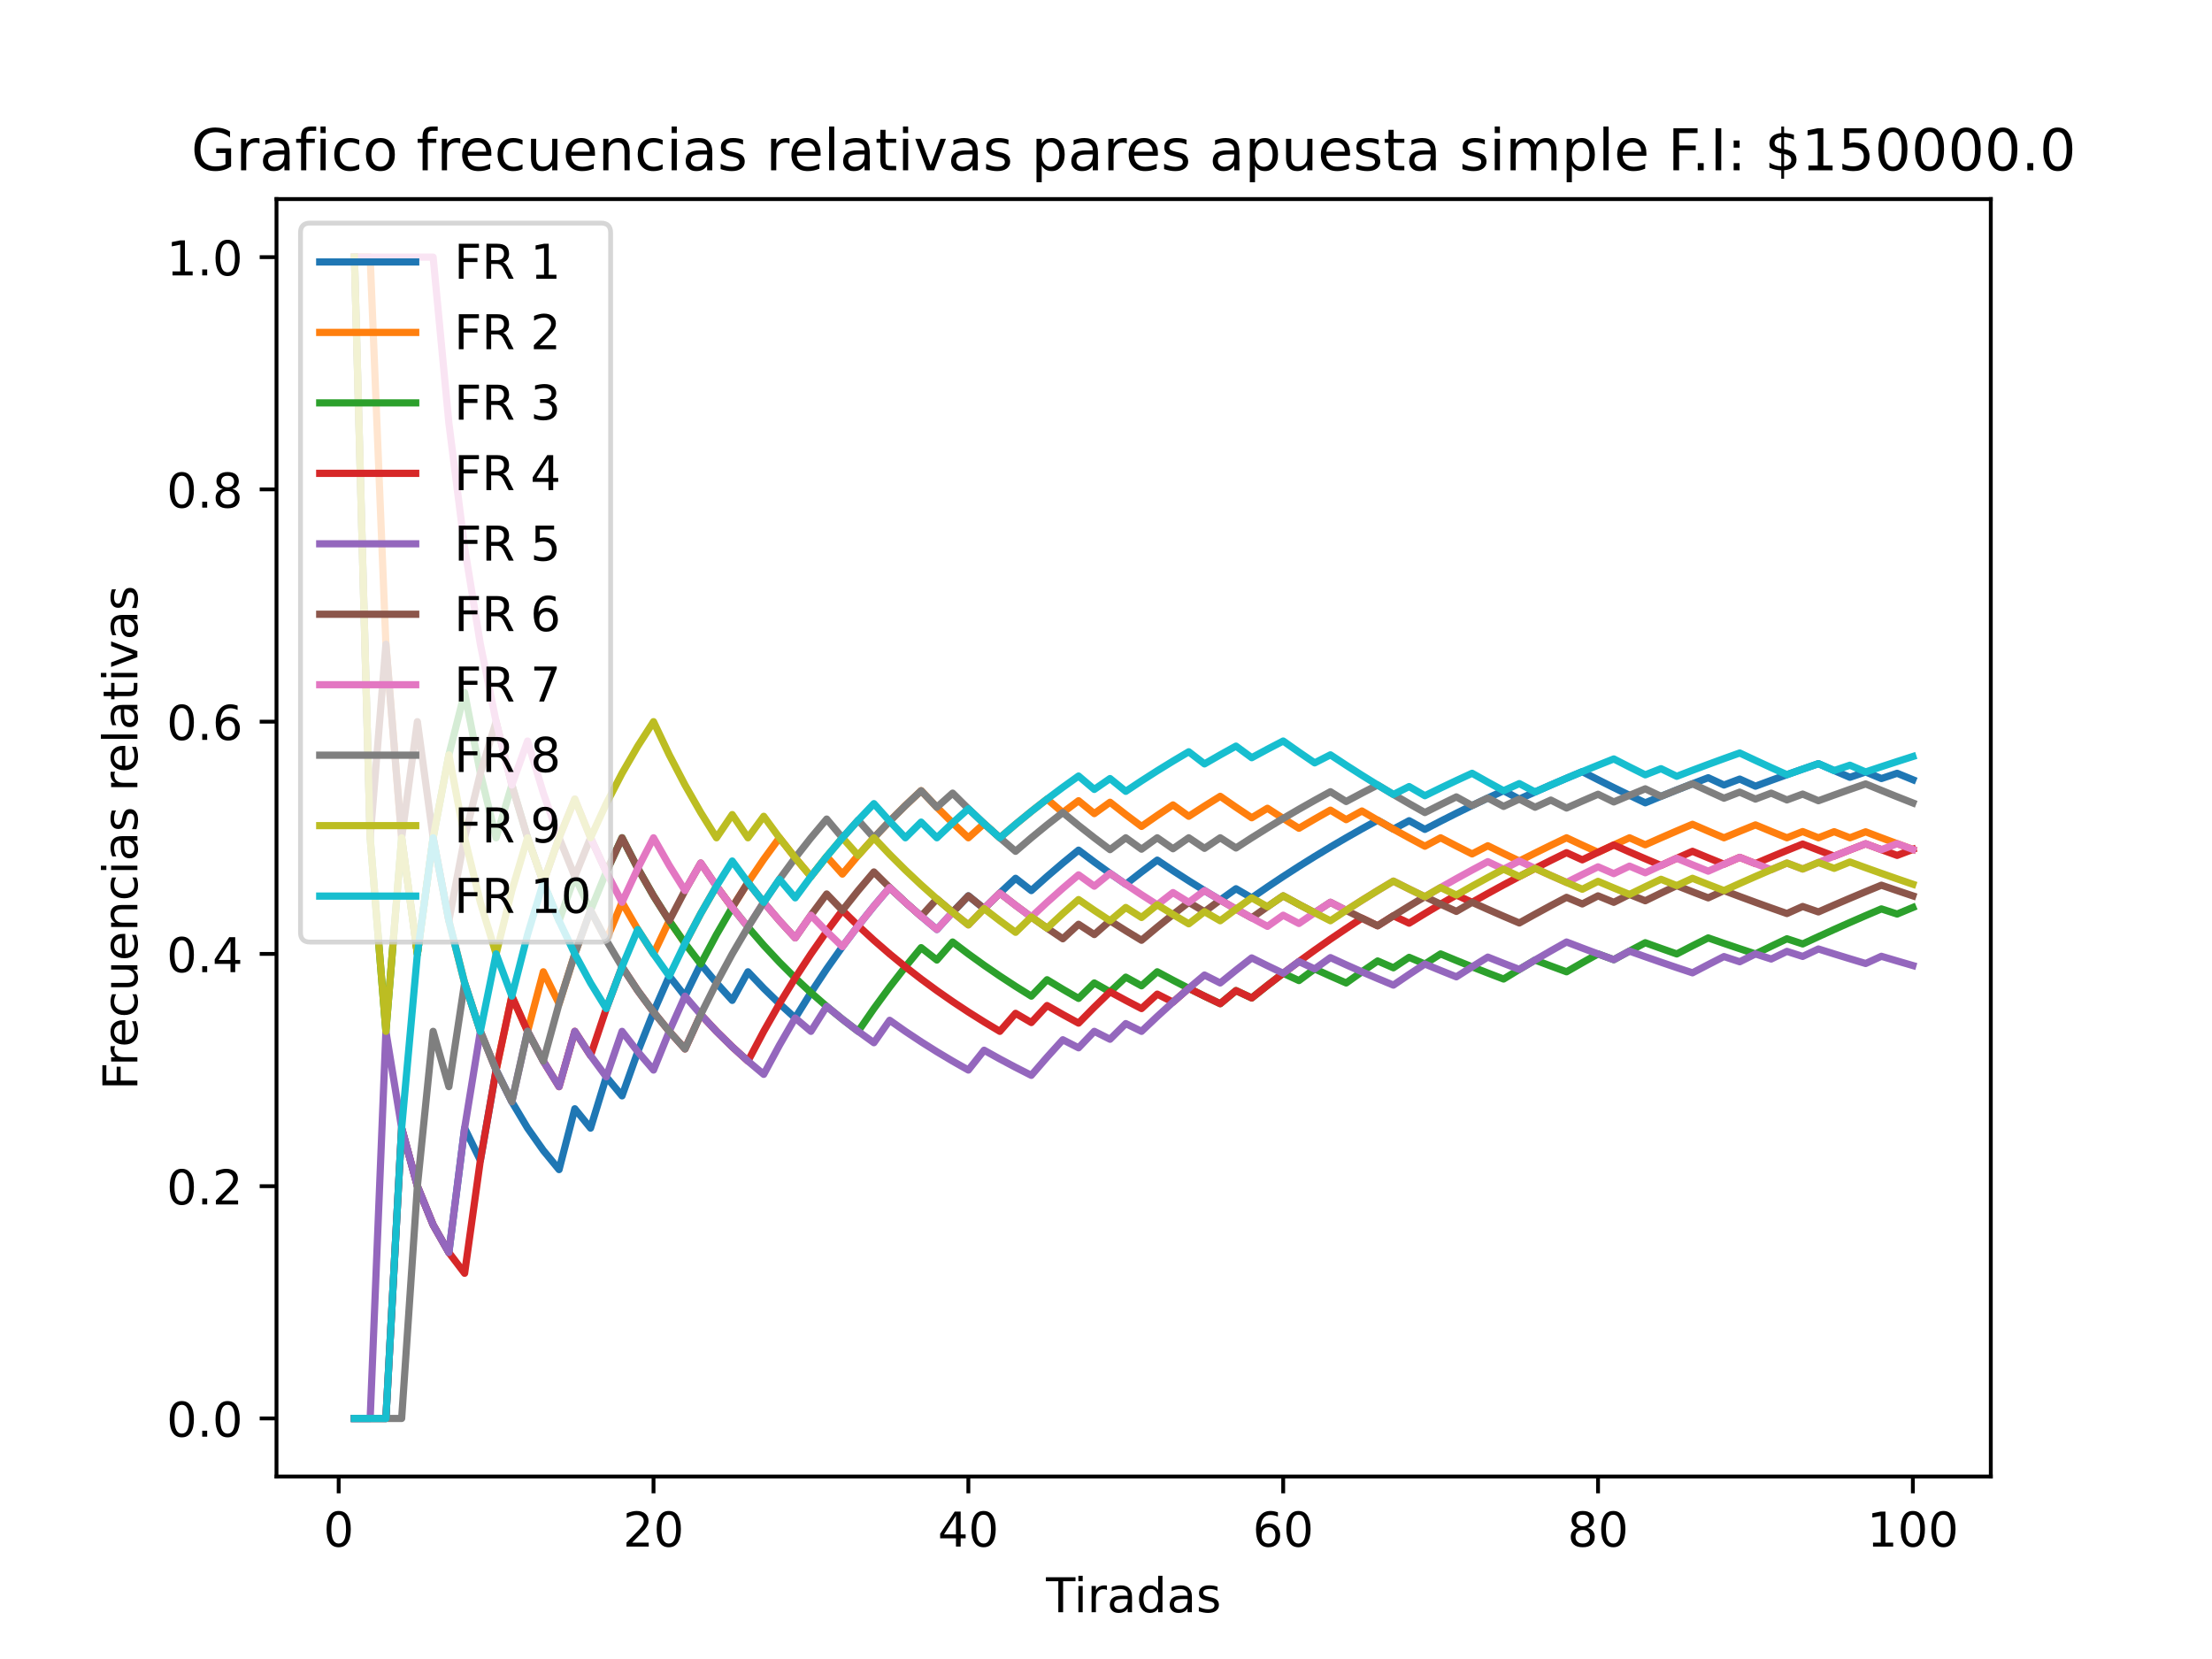 <?xml version="1.0" encoding="utf-8" standalone="no"?>
<!DOCTYPE svg PUBLIC "-//W3C//DTD SVG 1.1//EN"
  "http://www.w3.org/Graphics/SVG/1.1/DTD/svg11.dtd">
<!-- Created with matplotlib (https://matplotlib.org/) -->
<svg height="345.6pt" version="1.1" viewBox="0 0 460.8 345.6" width="460.8pt" xmlns="http://www.w3.org/2000/svg" xmlns:xlink="http://www.w3.org/1999/xlink">
 <defs>
  <style type="text/css">*{stroke-linecap:butt;stroke-linejoin:round;}</style>
 </defs>
 <g id="figure_1">
  <g id="patch_1">
   <path d="M 0 345.6 
L 460.8 345.6 
L 460.8 0 
L 0 0 
z
" style="fill:#ffffff;"/>
  </g>
  <g id="axes_1">
   <g id="patch_2">
    <path d="M 57.6 307.584 
L 414.72 307.584 
L 414.72 41.472 
L 57.6 41.472 
z
" style="fill:#ffffff;"/>
   </g>
   <g id="matplotlib.axis_1">
    <g id="xtick_1">
     <g id="line2d_1">
      <defs>
       <path d="M 0 0 
L 0 3.5 
" id="m1b578f332b" style="stroke:#000000;stroke-width:0.8;"/>
      </defs>
      <g>
       <use style="stroke:#000000;stroke-width:0.8;" x="70.553" xlink:href="#m1b578f332b" y="307.584"/>
      </g>
     </g>
     <g id="text_1">
      <!-- 0 -->
      <g transform="translate(67.372 322.182)scale(0.1 -0.1)">
       <defs>
        <path d="M 31.781 66.406 
Q 24.172 66.406 20.328 58.906 
Q 16.5 51.422 16.5 36.375 
Q 16.5 21.391 20.328 13.891 
Q 24.172 6.391 31.781 6.391 
Q 39.453 6.391 43.281 13.891 
Q 47.125 21.391 47.125 36.375 
Q 47.125 51.422 43.281 58.906 
Q 39.453 66.406 31.781 66.406 
z
M 31.781 74.219 
Q 44.047 74.219 50.516 64.516 
Q 56.984 54.828 56.984 36.375 
Q 56.984 17.969 50.516 8.266 
Q 44.047 -1.422 31.781 -1.422 
Q 19.531 -1.422 13.062 8.266 
Q 6.594 17.969 6.594 36.375 
Q 6.594 54.828 13.062 64.516 
Q 19.531 74.219 31.781 74.219 
z
" id="DejaVuSans-48"/>
       </defs>
       <use xlink:href="#DejaVuSans-48"/>
      </g>
     </g>
    </g>
    <g id="xtick_2">
     <g id="line2d_2">
      <g>
       <use style="stroke:#000000;stroke-width:0.8;" x="136.14" xlink:href="#m1b578f332b" y="307.584"/>
      </g>
     </g>
     <g id="text_2">
      <!-- 20 -->
      <g transform="translate(129.778 322.182)scale(0.1 -0.1)">
       <defs>
        <path d="M 19.188 8.297 
L 53.609 8.297 
L 53.609 0 
L 7.328 0 
L 7.328 8.297 
Q 12.938 14.109 22.625 23.891 
Q 32.328 33.688 34.812 36.531 
Q 39.547 41.844 41.422 45.531 
Q 43.312 49.219 43.312 52.781 
Q 43.312 58.594 39.234 62.25 
Q 35.156 65.922 28.609 65.922 
Q 23.969 65.922 18.812 64.312 
Q 13.672 62.703 7.812 59.422 
L 7.812 69.391 
Q 13.766 71.781 18.938 73 
Q 24.125 74.219 28.422 74.219 
Q 39.75 74.219 46.484 68.547 
Q 53.219 62.891 53.219 53.422 
Q 53.219 48.922 51.531 44.891 
Q 49.859 40.875 45.406 35.406 
Q 44.188 33.984 37.641 27.219 
Q 31.109 20.453 19.188 8.297 
z
" id="DejaVuSans-50"/>
       </defs>
       <use xlink:href="#DejaVuSans-50"/>
       <use x="63.623" xlink:href="#DejaVuSans-48"/>
      </g>
     </g>
    </g>
    <g id="xtick_3">
     <g id="line2d_3">
      <g>
       <use style="stroke:#000000;stroke-width:0.8;" x="201.727" xlink:href="#m1b578f332b" y="307.584"/>
      </g>
     </g>
     <g id="text_3">
      <!-- 40 -->
      <g transform="translate(195.364 322.182)scale(0.1 -0.1)">
       <defs>
        <path d="M 37.797 64.312 
L 12.891 25.391 
L 37.797 25.391 
z
M 35.203 72.906 
L 47.609 72.906 
L 47.609 25.391 
L 58.016 25.391 
L 58.016 17.188 
L 47.609 17.188 
L 47.609 0 
L 37.797 0 
L 37.797 17.188 
L 4.891 17.188 
L 4.891 26.703 
z
" id="DejaVuSans-52"/>
       </defs>
       <use xlink:href="#DejaVuSans-52"/>
       <use x="63.623" xlink:href="#DejaVuSans-48"/>
      </g>
     </g>
    </g>
    <g id="xtick_4">
     <g id="line2d_4">
      <g>
       <use style="stroke:#000000;stroke-width:0.8;" x="267.314" xlink:href="#m1b578f332b" y="307.584"/>
      </g>
     </g>
     <g id="text_4">
      <!-- 60 -->
      <g transform="translate(260.951 322.182)scale(0.1 -0.1)">
       <defs>
        <path d="M 33.016 40.375 
Q 26.375 40.375 22.484 35.828 
Q 18.609 31.297 18.609 23.391 
Q 18.609 15.531 22.484 10.953 
Q 26.375 6.391 33.016 6.391 
Q 39.656 6.391 43.531 10.953 
Q 47.406 15.531 47.406 23.391 
Q 47.406 31.297 43.531 35.828 
Q 39.656 40.375 33.016 40.375 
z
M 52.594 71.297 
L 52.594 62.312 
Q 48.875 64.062 45.094 64.984 
Q 41.312 65.922 37.594 65.922 
Q 27.828 65.922 22.672 59.328 
Q 17.531 52.734 16.797 39.406 
Q 19.672 43.656 24.016 45.922 
Q 28.375 48.188 33.594 48.188 
Q 44.578 48.188 50.953 41.516 
Q 57.328 34.859 57.328 23.391 
Q 57.328 12.156 50.688 5.359 
Q 44.047 -1.422 33.016 -1.422 
Q 20.359 -1.422 13.672 8.266 
Q 6.984 17.969 6.984 36.375 
Q 6.984 53.656 15.188 63.938 
Q 23.391 74.219 37.203 74.219 
Q 40.922 74.219 44.703 73.484 
Q 48.484 72.75 52.594 71.297 
z
" id="DejaVuSans-54"/>
       </defs>
       <use xlink:href="#DejaVuSans-54"/>
       <use x="63.623" xlink:href="#DejaVuSans-48"/>
      </g>
     </g>
    </g>
    <g id="xtick_5">
     <g id="line2d_5">
      <g>
       <use style="stroke:#000000;stroke-width:0.8;" x="332.9" xlink:href="#m1b578f332b" y="307.584"/>
      </g>
     </g>
     <g id="text_5">
      <!-- 80 -->
      <g transform="translate(326.538 322.182)scale(0.1 -0.1)">
       <defs>
        <path d="M 31.781 34.625 
Q 24.75 34.625 20.719 30.859 
Q 16.703 27.094 16.703 20.516 
Q 16.703 13.922 20.719 10.156 
Q 24.75 6.391 31.781 6.391 
Q 38.812 6.391 42.859 10.172 
Q 46.922 13.969 46.922 20.516 
Q 46.922 27.094 42.891 30.859 
Q 38.875 34.625 31.781 34.625 
z
M 21.922 38.812 
Q 15.578 40.375 12.031 44.719 
Q 8.5 49.078 8.5 55.328 
Q 8.5 64.062 14.719 69.141 
Q 20.953 74.219 31.781 74.219 
Q 42.672 74.219 48.875 69.141 
Q 55.078 64.062 55.078 55.328 
Q 55.078 49.078 51.531 44.719 
Q 48 40.375 41.703 38.812 
Q 48.828 37.156 52.797 32.312 
Q 56.781 27.484 56.781 20.516 
Q 56.781 9.906 50.312 4.234 
Q 43.844 -1.422 31.781 -1.422 
Q 19.734 -1.422 13.25 4.234 
Q 6.781 9.906 6.781 20.516 
Q 6.781 27.484 10.781 32.312 
Q 14.797 37.156 21.922 38.812 
z
M 18.312 54.391 
Q 18.312 48.734 21.844 45.562 
Q 25.391 42.391 31.781 42.391 
Q 38.141 42.391 41.719 45.562 
Q 45.312 48.734 45.312 54.391 
Q 45.312 60.062 41.719 63.234 
Q 38.141 66.406 31.781 66.406 
Q 25.391 66.406 21.844 63.234 
Q 18.312 60.062 18.312 54.391 
z
" id="DejaVuSans-56"/>
       </defs>
       <use xlink:href="#DejaVuSans-56"/>
       <use x="63.623" xlink:href="#DejaVuSans-48"/>
      </g>
     </g>
    </g>
    <g id="xtick_6">
     <g id="line2d_6">
      <g>
       <use style="stroke:#000000;stroke-width:0.8;" x="398.487" xlink:href="#m1b578f332b" y="307.584"/>
      </g>
     </g>
     <g id="text_6">
      <!-- 100 -->
      <g transform="translate(388.944 322.182)scale(0.1 -0.1)">
       <defs>
        <path d="M 12.406 8.297 
L 28.516 8.297 
L 28.516 63.922 
L 10.984 60.406 
L 10.984 69.391 
L 28.422 72.906 
L 38.281 72.906 
L 38.281 8.297 
L 54.391 8.297 
L 54.391 0 
L 12.406 0 
z
" id="DejaVuSans-49"/>
       </defs>
       <use xlink:href="#DejaVuSans-49"/>
       <use x="63.623" xlink:href="#DejaVuSans-48"/>
       <use x="127.246" xlink:href="#DejaVuSans-48"/>
      </g>
     </g>
    </g>
    <g id="text_7">
     <!-- Tiradas -->
     <g transform="translate(217.911 335.861)scale(0.1 -0.1)">
      <defs>
       <path d="M -0.297 72.906 
L 61.375 72.906 
L 61.375 64.594 
L 35.5 64.594 
L 35.5 0 
L 25.594 0 
L 25.594 64.594 
L -0.297 64.594 
z
" id="DejaVuSans-84"/>
       <path d="M 9.422 54.688 
L 18.406 54.688 
L 18.406 0 
L 9.422 0 
z
M 9.422 75.984 
L 18.406 75.984 
L 18.406 64.594 
L 9.422 64.594 
z
" id="DejaVuSans-105"/>
       <path d="M 41.109 46.297 
Q 39.594 47.172 37.812 47.578 
Q 36.031 48 33.891 48 
Q 26.266 48 22.188 43.047 
Q 18.109 38.094 18.109 28.812 
L 18.109 0 
L 9.078 0 
L 9.078 54.688 
L 18.109 54.688 
L 18.109 46.188 
Q 20.953 51.172 25.484 53.578 
Q 30.031 56 36.531 56 
Q 37.453 56 38.578 55.875 
Q 39.703 55.766 41.062 55.516 
z
" id="DejaVuSans-114"/>
       <path d="M 34.281 27.484 
Q 23.391 27.484 19.188 25 
Q 14.984 22.516 14.984 16.5 
Q 14.984 11.719 18.141 8.906 
Q 21.297 6.109 26.703 6.109 
Q 34.188 6.109 38.703 11.406 
Q 43.219 16.703 43.219 25.484 
L 43.219 27.484 
z
M 52.203 31.203 
L 52.203 0 
L 43.219 0 
L 43.219 8.297 
Q 40.141 3.328 35.547 0.953 
Q 30.953 -1.422 24.312 -1.422 
Q 15.922 -1.422 10.953 3.297 
Q 6 8.016 6 15.922 
Q 6 25.141 12.172 29.828 
Q 18.359 34.516 30.609 34.516 
L 43.219 34.516 
L 43.219 35.406 
Q 43.219 41.609 39.141 45 
Q 35.062 48.391 27.688 48.391 
Q 23 48.391 18.547 47.266 
Q 14.109 46.141 10.016 43.891 
L 10.016 52.203 
Q 14.938 54.109 19.578 55.047 
Q 24.219 56 28.609 56 
Q 40.484 56 46.344 49.844 
Q 52.203 43.703 52.203 31.203 
z
" id="DejaVuSans-97"/>
       <path d="M 45.406 46.391 
L 45.406 75.984 
L 54.391 75.984 
L 54.391 0 
L 45.406 0 
L 45.406 8.203 
Q 42.578 3.328 38.25 0.953 
Q 33.938 -1.422 27.875 -1.422 
Q 17.969 -1.422 11.734 6.484 
Q 5.516 14.406 5.516 27.297 
Q 5.516 40.188 11.734 48.094 
Q 17.969 56 27.875 56 
Q 33.938 56 38.25 53.625 
Q 42.578 51.266 45.406 46.391 
z
M 14.797 27.297 
Q 14.797 17.391 18.875 11.75 
Q 22.953 6.109 30.078 6.109 
Q 37.203 6.109 41.297 11.75 
Q 45.406 17.391 45.406 27.297 
Q 45.406 37.203 41.297 42.844 
Q 37.203 48.484 30.078 48.484 
Q 22.953 48.484 18.875 42.844 
Q 14.797 37.203 14.797 27.297 
z
" id="DejaVuSans-100"/>
       <path d="M 44.281 53.078 
L 44.281 44.578 
Q 40.484 46.531 36.375 47.5 
Q 32.281 48.484 27.875 48.484 
Q 21.188 48.484 17.844 46.438 
Q 14.5 44.391 14.5 40.281 
Q 14.5 37.156 16.891 35.375 
Q 19.281 33.594 26.516 31.984 
L 29.594 31.297 
Q 39.156 29.25 43.188 25.516 
Q 47.219 21.781 47.219 15.094 
Q 47.219 7.469 41.188 3.016 
Q 35.156 -1.422 24.609 -1.422 
Q 20.219 -1.422 15.453 -0.562 
Q 10.688 0.297 5.422 2 
L 5.422 11.281 
Q 10.406 8.688 15.234 7.391 
Q 20.062 6.109 24.812 6.109 
Q 31.156 6.109 34.562 8.281 
Q 37.984 10.453 37.984 14.406 
Q 37.984 18.062 35.516 20.016 
Q 33.062 21.969 24.703 23.781 
L 21.578 24.516 
Q 13.234 26.266 9.516 29.906 
Q 5.812 33.547 5.812 39.891 
Q 5.812 47.609 11.281 51.797 
Q 16.75 56 26.812 56 
Q 31.781 56 36.172 55.266 
Q 40.578 54.547 44.281 53.078 
z
" id="DejaVuSans-115"/>
      </defs>
      <use xlink:href="#DejaVuSans-84"/>
      <use x="57.959" xlink:href="#DejaVuSans-105"/>
      <use x="85.742" xlink:href="#DejaVuSans-114"/>
      <use x="126.855" xlink:href="#DejaVuSans-97"/>
      <use x="188.135" xlink:href="#DejaVuSans-100"/>
      <use x="251.611" xlink:href="#DejaVuSans-97"/>
      <use x="312.891" xlink:href="#DejaVuSans-115"/>
     </g>
    </g>
   </g>
   <g id="matplotlib.axis_2">
    <g id="ytick_1">
     <g id="line2d_7">
      <defs>
       <path d="M 0 0 
L -3.5 0 
" id="md8e148df49" style="stroke:#000000;stroke-width:0.8;"/>
      </defs>
      <g>
       <use style="stroke:#000000;stroke-width:0.8;" x="57.6" xlink:href="#md8e148df49" y="295.488"/>
      </g>
     </g>
     <g id="text_8">
      <!-- 0.0 -->
      <g transform="translate(34.697 299.287)scale(0.1 -0.1)">
       <defs>
        <path d="M 10.688 12.406 
L 21 12.406 
L 21 0 
L 10.688 0 
z
" id="DejaVuSans-46"/>
       </defs>
       <use xlink:href="#DejaVuSans-48"/>
       <use x="63.623" xlink:href="#DejaVuSans-46"/>
       <use x="95.41" xlink:href="#DejaVuSans-48"/>
      </g>
     </g>
    </g>
    <g id="ytick_2">
     <g id="line2d_8">
      <g>
       <use style="stroke:#000000;stroke-width:0.8;" x="57.6" xlink:href="#md8e148df49" y="247.104"/>
      </g>
     </g>
     <g id="text_9">
      <!-- 0.2 -->
      <g transform="translate(34.697 250.903)scale(0.1 -0.1)">
       <use xlink:href="#DejaVuSans-48"/>
       <use x="63.623" xlink:href="#DejaVuSans-46"/>
       <use x="95.41" xlink:href="#DejaVuSans-50"/>
      </g>
     </g>
    </g>
    <g id="ytick_3">
     <g id="line2d_9">
      <g>
       <use style="stroke:#000000;stroke-width:0.8;" x="57.6" xlink:href="#md8e148df49" y="198.72"/>
      </g>
     </g>
     <g id="text_10">
      <!-- 0.4 -->
      <g transform="translate(34.697 202.519)scale(0.1 -0.1)">
       <use xlink:href="#DejaVuSans-48"/>
       <use x="63.623" xlink:href="#DejaVuSans-46"/>
       <use x="95.41" xlink:href="#DejaVuSans-52"/>
      </g>
     </g>
    </g>
    <g id="ytick_4">
     <g id="line2d_10">
      <g>
       <use style="stroke:#000000;stroke-width:0.8;" x="57.6" xlink:href="#md8e148df49" y="150.336"/>
      </g>
     </g>
     <g id="text_11">
      <!-- 0.6 -->
      <g transform="translate(34.697 154.135)scale(0.1 -0.1)">
       <use xlink:href="#DejaVuSans-48"/>
       <use x="63.623" xlink:href="#DejaVuSans-46"/>
       <use x="95.41" xlink:href="#DejaVuSans-54"/>
      </g>
     </g>
    </g>
    <g id="ytick_5">
     <g id="line2d_11">
      <g>
       <use style="stroke:#000000;stroke-width:0.8;" x="57.6" xlink:href="#md8e148df49" y="101.952"/>
      </g>
     </g>
     <g id="text_12">
      <!-- 0.8 -->
      <g transform="translate(34.697 105.751)scale(0.1 -0.1)">
       <use xlink:href="#DejaVuSans-48"/>
       <use x="63.623" xlink:href="#DejaVuSans-46"/>
       <use x="95.41" xlink:href="#DejaVuSans-56"/>
      </g>
     </g>
    </g>
    <g id="ytick_6">
     <g id="line2d_12">
      <g>
       <use style="stroke:#000000;stroke-width:0.8;" x="57.6" xlink:href="#md8e148df49" y="53.568"/>
      </g>
     </g>
     <g id="text_13">
      <!-- 1.0 -->
      <g transform="translate(34.697 57.367)scale(0.1 -0.1)">
       <use xlink:href="#DejaVuSans-49"/>
       <use x="63.623" xlink:href="#DejaVuSans-46"/>
       <use x="95.41" xlink:href="#DejaVuSans-48"/>
      </g>
     </g>
    </g>
    <g id="text_14">
     <!-- Frecuencias relativas -->
     <g transform="translate(28.617 227.07)rotate(-90)scale(0.1 -0.1)">
      <defs>
       <path d="M 9.812 72.906 
L 51.703 72.906 
L 51.703 64.594 
L 19.672 64.594 
L 19.672 43.109 
L 48.578 43.109 
L 48.578 34.812 
L 19.672 34.812 
L 19.672 0 
L 9.812 0 
z
" id="DejaVuSans-70"/>
       <path d="M 56.203 29.594 
L 56.203 25.203 
L 14.891 25.203 
Q 15.484 15.922 20.484 11.062 
Q 25.484 6.203 34.422 6.203 
Q 39.594 6.203 44.453 7.469 
Q 49.312 8.734 54.109 11.281 
L 54.109 2.781 
Q 49.266 0.734 44.188 -0.344 
Q 39.109 -1.422 33.891 -1.422 
Q 20.797 -1.422 13.156 6.188 
Q 5.516 13.812 5.516 26.812 
Q 5.516 40.234 12.766 48.109 
Q 20.016 56 32.328 56 
Q 43.359 56 49.781 48.891 
Q 56.203 41.797 56.203 29.594 
z
M 47.219 32.234 
Q 47.125 39.594 43.094 43.984 
Q 39.062 48.391 32.422 48.391 
Q 24.906 48.391 20.391 44.141 
Q 15.875 39.891 15.188 32.172 
z
" id="DejaVuSans-101"/>
       <path d="M 48.781 52.594 
L 48.781 44.188 
Q 44.969 46.297 41.141 47.344 
Q 37.312 48.391 33.406 48.391 
Q 24.656 48.391 19.812 42.844 
Q 14.984 37.312 14.984 27.297 
Q 14.984 17.281 19.812 11.734 
Q 24.656 6.203 33.406 6.203 
Q 37.312 6.203 41.141 7.25 
Q 44.969 8.297 48.781 10.406 
L 48.781 2.094 
Q 45.016 0.344 40.984 -0.531 
Q 36.969 -1.422 32.422 -1.422 
Q 20.062 -1.422 12.781 6.344 
Q 5.516 14.109 5.516 27.297 
Q 5.516 40.672 12.859 48.328 
Q 20.219 56 33.016 56 
Q 37.156 56 41.109 55.141 
Q 45.062 54.297 48.781 52.594 
z
" id="DejaVuSans-99"/>
       <path d="M 8.5 21.578 
L 8.5 54.688 
L 17.484 54.688 
L 17.484 21.922 
Q 17.484 14.156 20.5 10.266 
Q 23.531 6.391 29.594 6.391 
Q 36.859 6.391 41.078 11.031 
Q 45.312 15.672 45.312 23.688 
L 45.312 54.688 
L 54.297 54.688 
L 54.297 0 
L 45.312 0 
L 45.312 8.406 
Q 42.047 3.422 37.719 1 
Q 33.406 -1.422 27.688 -1.422 
Q 18.266 -1.422 13.375 4.438 
Q 8.5 10.297 8.5 21.578 
z
M 31.109 56 
z
" id="DejaVuSans-117"/>
       <path d="M 54.891 33.016 
L 54.891 0 
L 45.906 0 
L 45.906 32.719 
Q 45.906 40.484 42.875 44.328 
Q 39.844 48.188 33.797 48.188 
Q 26.516 48.188 22.312 43.547 
Q 18.109 38.922 18.109 30.906 
L 18.109 0 
L 9.078 0 
L 9.078 54.688 
L 18.109 54.688 
L 18.109 46.188 
Q 21.344 51.125 25.703 53.562 
Q 30.078 56 35.797 56 
Q 45.219 56 50.047 50.172 
Q 54.891 44.344 54.891 33.016 
z
" id="DejaVuSans-110"/>
       <path id="DejaVuSans-32"/>
       <path d="M 9.422 75.984 
L 18.406 75.984 
L 18.406 0 
L 9.422 0 
z
" id="DejaVuSans-108"/>
       <path d="M 18.312 70.219 
L 18.312 54.688 
L 36.812 54.688 
L 36.812 47.703 
L 18.312 47.703 
L 18.312 18.016 
Q 18.312 11.328 20.141 9.422 
Q 21.969 7.516 27.594 7.516 
L 36.812 7.516 
L 36.812 0 
L 27.594 0 
Q 17.188 0 13.234 3.875 
Q 9.281 7.766 9.281 18.016 
L 9.281 47.703 
L 2.688 47.703 
L 2.688 54.688 
L 9.281 54.688 
L 9.281 70.219 
z
" id="DejaVuSans-116"/>
       <path d="M 2.984 54.688 
L 12.5 54.688 
L 29.594 8.797 
L 46.688 54.688 
L 56.203 54.688 
L 35.688 0 
L 23.484 0 
z
" id="DejaVuSans-118"/>
      </defs>
      <use xlink:href="#DejaVuSans-70"/>
      <use x="50.27" xlink:href="#DejaVuSans-114"/>
      <use x="89.133" xlink:href="#DejaVuSans-101"/>
      <use x="150.656" xlink:href="#DejaVuSans-99"/>
      <use x="205.637" xlink:href="#DejaVuSans-117"/>
      <use x="269.016" xlink:href="#DejaVuSans-101"/>
      <use x="330.539" xlink:href="#DejaVuSans-110"/>
      <use x="393.918" xlink:href="#DejaVuSans-99"/>
      <use x="448.898" xlink:href="#DejaVuSans-105"/>
      <use x="476.682" xlink:href="#DejaVuSans-97"/>
      <use x="537.961" xlink:href="#DejaVuSans-115"/>
      <use x="590.061" xlink:href="#DejaVuSans-32"/>
      <use x="621.848" xlink:href="#DejaVuSans-114"/>
      <use x="660.711" xlink:href="#DejaVuSans-101"/>
      <use x="722.234" xlink:href="#DejaVuSans-108"/>
      <use x="750.018" xlink:href="#DejaVuSans-97"/>
      <use x="811.297" xlink:href="#DejaVuSans-116"/>
      <use x="850.506" xlink:href="#DejaVuSans-105"/>
      <use x="878.289" xlink:href="#DejaVuSans-118"/>
      <use x="937.469" xlink:href="#DejaVuSans-97"/>
      <use x="998.748" xlink:href="#DejaVuSans-115"/>
     </g>
    </g>
   </g>
   <g id="line2d_13">
    <path clip-path="url(#p97cfa3ac68)" d="M 73.833 295.488 
L 77.112 295.488 
L 80.391 295.488 
L 83.671 235.008 
L 86.95 247.104 
L 90.229 255.168 
L 93.509 260.928 
L 96.788 235.008 
L 100.067 241.728 
L 103.347 222.912 
L 106.626 229.51 
L 109.905 235.008 
L 113.185 239.66 
L 116.464 243.648 
L 119.743 230.976 
L 123.023 235.008 
L 126.302 224.335 
L 129.581 228.288 
L 132.861 219.092 
L 136.14 210.816 
L 139.42 203.328 
L 142.699 207.517 
L 145.978 200.824 
L 149.258 204.768 
L 152.537 208.397 
L 155.816 202.442 
L 159.096 205.888 
L 162.375 209.088 
L 165.654 212.067 
L 168.934 206.784 
L 172.213 201.842 
L 175.492 197.208 
L 178.772 192.855 
L 182.051 188.759 
L 185.33 184.896 
L 188.61 187.968 
L 191.889 190.874 
L 195.168 193.627 
L 198.448 190.036 
L 201.727 186.624 
L 205.006 189.279 
L 208.286 186.048 
L 211.565 182.967 
L 214.844 185.524 
L 218.124 182.592 
L 221.403 179.787 
L 224.682 177.102 
L 227.962 179.568 
L 231.241 181.934 
L 234.52 184.205 
L 237.8 181.643 
L 241.079 179.18 
L 244.358 181.375 
L 247.638 183.488 
L 250.917 185.524 
L 254.196 187.488 
L 257.476 185.139 
L 260.755 187.041 
L 264.034 184.779 
L 267.314 182.592 
L 270.593 180.477 
L 273.872 178.43 
L 277.152 176.448 
L 280.431 174.528 
L 283.71 172.667 
L 286.99 170.863 
L 290.269 172.723 
L 293.548 170.97 
L 296.828 172.775 
L 300.107 171.072 
L 303.386 169.417 
L 306.666 167.808 
L 309.945 166.243 
L 313.224 164.72 
L 316.504 166.464 
L 319.783 164.979 
L 323.062 163.532 
L 326.342 162.122 
L 329.621 160.748 
L 332.9 162.432 
L 336.18 164.075 
L 339.459 165.677 
L 342.739 167.241 
L 346.018 165.888 
L 349.297 164.567 
L 352.577 163.276 
L 355.856 162.015 
L 359.135 163.532 
L 362.415 162.296 
L 365.694 163.776 
L 368.973 162.565 
L 372.253 161.38 
L 375.532 160.221 
L 378.811 159.086 
L 382.091 160.522 
L 385.37 161.928 
L 388.649 160.811 
L 391.929 162.185 
L 395.208 161.088 
L 398.487 162.432 
" style="fill:none;stroke:#1f77b4;stroke-linecap:square;stroke-width:1.5;"/>
   </g>
   <g id="line2d_14">
    <path clip-path="url(#p97cfa3ac68)" d="M 73.833 53.568 
L 77.112 53.568 
L 80.391 134.208 
L 83.671 174.528 
L 86.95 198.72 
L 90.229 174.528 
L 93.509 191.808 
L 96.788 204.768 
L 100.067 214.848 
L 103.347 222.912 
L 106.626 207.517 
L 109.905 214.848 
L 113.185 202.442 
L 116.464 209.088 
L 119.743 198.72 
L 123.023 189.648 
L 126.302 195.874 
L 129.581 187.968 
L 132.861 193.627 
L 136.14 198.72 
L 139.42 191.808 
L 142.699 196.521 
L 145.978 190.305 
L 149.258 184.608 
L 152.537 189.043 
L 155.816 183.833 
L 159.096 179.008 
L 162.375 174.528 
L 165.654 178.699 
L 168.934 182.592 
L 172.213 178.43 
L 175.492 182.088 
L 178.772 178.193 
L 182.051 174.528 
L 185.33 171.072 
L 188.61 167.808 
L 191.889 164.72 
L 195.168 168.162 
L 198.448 171.426 
L 201.727 174.528 
L 205.006 171.578 
L 208.286 174.528 
L 211.565 171.715 
L 214.844 169.03 
L 218.124 166.464 
L 221.403 169.269 
L 224.682 166.807 
L 227.962 169.488 
L 231.241 167.122 
L 234.52 169.69 
L 237.8 172.156 
L 241.079 169.876 
L 244.358 167.681 
L 247.638 170.048 
L 250.917 167.93 
L 254.196 165.888 
L 257.476 168.162 
L 260.755 170.357 
L 264.034 168.377 
L 267.314 170.496 
L 270.593 172.545 
L 273.872 170.626 
L 277.152 168.768 
L 280.431 170.748 
L 283.71 168.945 
L 286.99 170.863 
L 290.269 172.723 
L 293.548 174.528 
L 296.828 176.281 
L 300.107 174.528 
L 303.386 176.232 
L 306.666 177.888 
L 309.945 176.185 
L 313.224 177.797 
L 316.504 179.366 
L 319.783 177.711 
L 323.062 176.099 
L 326.342 174.528 
L 329.621 176.059 
L 332.9 177.552 
L 336.18 176.021 
L 339.459 174.528 
L 342.739 175.985 
L 346.018 174.528 
L 349.297 173.105 
L 352.577 171.715 
L 355.856 173.138 
L 359.135 174.528 
L 362.415 173.169 
L 365.694 171.84 
L 368.973 173.199 
L 372.253 174.528 
L 375.532 173.227 
L 378.811 174.528 
L 382.091 173.255 
L 385.37 174.528 
L 388.649 173.281 
L 391.929 174.528 
L 395.208 175.75 
L 398.487 176.947 
" style="fill:none;stroke:#ff7f0e;stroke-linecap:square;stroke-width:1.5;"/>
   </g>
   <g id="line2d_15">
    <path clip-path="url(#p97cfa3ac68)" d="M 73.833 53.568 
L 77.112 174.528 
L 80.391 214.848 
L 83.671 174.528 
L 86.95 198.72 
L 90.229 174.528 
L 93.509 157.248 
L 96.788 144.288 
L 100.067 161.088 
L 103.347 174.528 
L 106.626 163.532 
L 109.905 174.528 
L 113.185 183.833 
L 116.464 191.808 
L 119.743 182.592 
L 123.023 189.648 
L 126.302 181.643 
L 129.581 174.528 
L 132.861 180.894 
L 136.14 186.624 
L 139.42 191.808 
L 142.699 196.521 
L 145.978 200.824 
L 149.258 194.688 
L 152.537 189.043 
L 155.816 193.137 
L 159.096 196.928 
L 162.375 200.448 
L 165.654 203.725 
L 168.934 206.784 
L 172.213 209.645 
L 175.492 212.328 
L 178.772 214.848 
L 182.051 210.104 
L 185.33 205.632 
L 188.61 201.408 
L 191.889 197.412 
L 195.168 199.993 
L 198.448 196.239 
L 201.727 198.72 
L 205.006 201.08 
L 208.286 203.328 
L 211.565 205.471 
L 214.844 207.517 
L 218.124 204.096 
L 221.403 206.083 
L 224.682 207.985 
L 227.962 204.768 
L 231.241 206.619 
L 234.52 203.558 
L 237.8 205.361 
L 241.079 202.442 
L 244.358 204.197 
L 247.638 205.888 
L 250.917 207.517 
L 254.196 209.088 
L 257.476 206.36 
L 260.755 207.896 
L 264.034 205.281 
L 267.314 202.752 
L 270.593 204.272 
L 273.872 201.842 
L 277.152 203.328 
L 280.431 204.768 
L 283.71 202.442 
L 286.99 200.186 
L 290.269 201.609 
L 293.548 199.432 
L 296.828 200.824 
L 300.107 198.72 
L 303.386 200.083 
L 306.666 201.408 
L 309.945 202.697 
L 313.224 203.951 
L 316.504 201.946 
L 319.783 199.993 
L 323.062 201.233 
L 326.342 202.442 
L 329.621 200.557 
L 332.9 198.72 
L 336.18 199.915 
L 339.459 198.13 
L 342.739 196.388 
L 346.018 197.568 
L 349.297 198.72 
L 352.577 197.032 
L 355.856 195.383 
L 359.135 196.521 
L 362.415 197.633 
L 365.694 198.72 
L 368.973 197.125 
L 372.253 195.565 
L 375.532 196.639 
L 378.811 195.117 
L 382.091 193.627 
L 385.37 192.168 
L 388.649 190.739 
L 391.929 189.339 
L 395.208 190.412 
L 398.487 189.043 
" style="fill:none;stroke:#2ca02c;stroke-linecap:square;stroke-width:1.5;"/>
   </g>
   <g id="line2d_16">
    <path clip-path="url(#p97cfa3ac68)" d="M 73.833 295.488 
L 77.112 295.488 
L 80.391 295.488 
L 83.671 235.008 
L 86.95 247.104 
L 90.229 255.168 
L 93.509 260.928 
L 96.788 265.248 
L 100.067 241.728 
L 103.347 222.912 
L 106.626 207.517 
L 109.905 214.848 
L 113.185 221.051 
L 116.464 226.368 
L 119.743 214.848 
L 123.023 219.888 
L 126.302 210.104 
L 129.581 201.408 
L 132.861 206.36 
L 136.14 210.816 
L 139.42 214.848 
L 142.699 218.513 
L 145.978 211.342 
L 149.258 214.848 
L 152.537 218.074 
L 155.816 221.051 
L 159.096 214.848 
L 162.375 209.088 
L 165.654 203.725 
L 168.934 198.72 
L 172.213 194.038 
L 175.492 189.648 
L 178.772 192.855 
L 182.051 195.874 
L 185.33 198.72 
L 188.61 201.408 
L 191.889 203.951 
L 195.168 206.36 
L 198.448 208.645 
L 201.727 210.816 
L 205.006 212.881 
L 208.286 214.848 
L 211.565 211.097 
L 214.844 213.015 
L 218.124 209.472 
L 221.403 211.342 
L 224.682 213.132 
L 227.962 209.808 
L 231.241 206.619 
L 234.52 208.397 
L 237.8 210.104 
L 241.079 207.094 
L 244.358 208.762 
L 247.638 205.888 
L 250.917 207.517 
L 254.196 209.088 
L 257.476 206.36 
L 260.755 207.896 
L 264.034 205.281 
L 267.314 202.752 
L 270.593 200.306 
L 273.872 197.94 
L 277.152 195.648 
L 280.431 193.428 
L 283.71 191.276 
L 286.99 192.855 
L 290.269 190.776 
L 293.548 192.316 
L 296.828 190.305 
L 300.107 188.352 
L 303.386 186.454 
L 306.666 187.968 
L 309.945 186.127 
L 313.224 184.336 
L 316.504 182.592 
L 319.783 180.894 
L 323.062 179.241 
L 326.342 177.63 
L 329.621 179.121 
L 332.9 177.552 
L 336.18 176.021 
L 339.459 177.478 
L 342.739 178.9 
L 346.018 180.288 
L 349.297 178.797 
L 352.577 177.341 
L 355.856 178.699 
L 359.135 180.026 
L 362.415 178.605 
L 365.694 179.904 
L 368.973 178.516 
L 372.253 177.158 
L 375.532 175.829 
L 378.811 177.102 
L 382.091 178.348 
L 385.37 177.048 
L 388.649 175.775 
L 391.929 176.997 
L 395.208 178.193 
L 398.487 176.947 
" style="fill:none;stroke:#d62728;stroke-linecap:square;stroke-width:1.5;"/>
   </g>
   <g id="line2d_17">
    <path clip-path="url(#p97cfa3ac68)" d="M 73.833 295.488 
L 77.112 295.488 
L 80.391 214.848 
L 83.671 235.008 
L 86.95 247.104 
L 90.229 255.168 
L 93.509 260.928 
L 96.788 235.008 
L 100.067 214.848 
L 103.347 222.912 
L 106.626 229.51 
L 109.905 214.848 
L 113.185 221.051 
L 116.464 226.368 
L 119.743 214.848 
L 123.023 219.888 
L 126.302 224.335 
L 129.581 214.848 
L 132.861 219.092 
L 136.14 222.912 
L 139.42 214.848 
L 142.699 207.517 
L 145.978 211.342 
L 149.258 214.848 
L 152.537 218.074 
L 155.816 221.051 
L 159.096 223.808 
L 162.375 217.728 
L 165.654 212.067 
L 168.934 214.848 
L 172.213 209.645 
L 175.492 212.328 
L 178.772 214.848 
L 182.051 217.22 
L 185.33 212.544 
L 188.61 214.848 
L 191.889 217.027 
L 195.168 219.092 
L 198.448 221.051 
L 201.727 222.912 
L 205.006 218.782 
L 208.286 220.608 
L 211.565 222.349 
L 214.844 224.012 
L 218.124 220.224 
L 221.403 216.601 
L 224.682 218.279 
L 227.962 214.848 
L 231.241 216.494 
L 234.52 213.235 
L 237.8 214.848 
L 241.079 211.746 
L 244.358 208.762 
L 247.638 205.888 
L 250.917 203.119 
L 254.196 204.768 
L 257.476 202.115 
L 260.755 199.554 
L 264.034 201.18 
L 267.314 202.752 
L 270.593 200.306 
L 273.872 201.842 
L 277.152 199.488 
L 280.431 200.988 
L 283.71 202.442 
L 286.99 203.852 
L 290.269 205.219 
L 293.548 202.989 
L 296.828 200.824 
L 300.107 202.176 
L 303.386 203.49 
L 306.666 201.408 
L 309.945 199.383 
L 313.224 200.682 
L 316.504 201.946 
L 319.783 199.993 
L 323.062 198.092 
L 326.342 196.239 
L 329.621 197.495 
L 332.9 198.72 
L 336.18 199.915 
L 339.459 198.13 
L 342.739 199.303 
L 346.018 200.448 
L 349.297 201.566 
L 352.577 202.658 
L 355.856 200.945 
L 359.135 199.27 
L 362.415 200.351 
L 365.694 198.72 
L 368.973 199.783 
L 372.253 198.194 
L 375.532 199.24 
L 378.811 197.691 
L 382.091 198.72 
L 385.37 199.728 
L 388.649 200.715 
L 391.929 199.214 
L 395.208 200.186 
L 398.487 201.139 
" style="fill:none;stroke:#9467bd;stroke-linecap:square;stroke-width:1.5;"/>
   </g>
   <g id="line2d_18">
    <path clip-path="url(#p97cfa3ac68)" d="M 73.833 53.568 
L 77.112 174.528 
L 80.391 134.208 
L 83.671 174.528 
L 86.95 150.336 
L 90.229 174.528 
L 93.509 191.808 
L 96.788 174.528 
L 100.067 161.088 
L 103.347 150.336 
L 106.626 163.532 
L 109.905 174.528 
L 113.185 183.833 
L 116.464 174.528 
L 119.743 182.592 
L 123.023 174.528 
L 126.302 181.643 
L 129.581 174.528 
L 132.861 180.894 
L 136.14 186.624 
L 139.42 191.808 
L 142.699 185.524 
L 145.978 179.787 
L 149.258 184.608 
L 152.537 189.043 
L 155.816 183.833 
L 159.096 187.968 
L 162.375 191.808 
L 165.654 195.383 
L 168.934 190.656 
L 172.213 186.234 
L 175.492 189.648 
L 178.772 185.524 
L 182.051 181.643 
L 185.33 184.896 
L 188.61 187.968 
L 191.889 190.874 
L 195.168 187.261 
L 198.448 190.036 
L 201.727 186.624 
L 205.006 189.279 
L 208.286 186.048 
L 211.565 188.593 
L 214.844 191.023 
L 218.124 193.344 
L 221.403 195.565 
L 224.682 192.543 
L 227.962 194.688 
L 231.241 191.808 
L 234.52 193.882 
L 237.8 195.874 
L 241.079 193.137 
L 244.358 190.504 
L 247.638 187.968 
L 250.917 189.923 
L 254.196 187.488 
L 257.476 189.383 
L 260.755 191.212 
L 264.034 188.879 
L 267.314 186.624 
L 270.593 188.409 
L 273.872 190.136 
L 277.152 187.968 
L 280.431 189.648 
L 283.71 191.276 
L 286.99 192.855 
L 290.269 190.776 
L 293.548 188.759 
L 296.828 186.799 
L 300.107 188.352 
L 303.386 189.861 
L 306.666 187.968 
L 309.945 189.441 
L 313.224 190.874 
L 316.504 192.269 
L 319.783 190.444 
L 323.062 188.666 
L 326.342 186.934 
L 329.621 188.308 
L 332.9 186.624 
L 336.18 187.968 
L 339.459 186.329 
L 342.739 187.644 
L 346.018 186.048 
L 349.297 184.489 
L 352.577 185.78 
L 355.856 187.041 
L 359.135 185.524 
L 362.415 186.76 
L 365.694 187.968 
L 368.973 189.15 
L 372.253 190.305 
L 375.532 188.835 
L 378.811 189.97 
L 382.091 188.534 
L 385.37 187.128 
L 388.649 185.751 
L 391.929 184.402 
L 395.208 185.524 
L 398.487 186.624 
" style="fill:none;stroke:#8c564b;stroke-linecap:square;stroke-width:1.5;"/>
   </g>
   <g id="line2d_19">
    <path clip-path="url(#p97cfa3ac68)" d="M 73.833 53.568 
L 77.112 53.568 
L 80.391 53.568 
L 83.671 53.568 
L 86.95 53.568 
L 90.229 53.568 
L 93.509 88.128 
L 96.788 114.048 
L 100.067 134.208 
L 103.347 150.336 
L 106.626 163.532 
L 109.905 154.368 
L 113.185 165.223 
L 116.464 174.528 
L 119.743 166.464 
L 123.023 174.528 
L 126.302 181.643 
L 129.581 187.968 
L 132.861 180.894 
L 136.14 174.528 
L 139.42 180.288 
L 142.699 185.524 
L 145.978 179.787 
L 149.258 184.608 
L 152.537 189.043 
L 155.816 193.137 
L 159.096 187.968 
L 162.375 191.808 
L 165.654 195.383 
L 168.934 190.656 
L 172.213 194.038 
L 175.492 197.208 
L 178.772 192.855 
L 182.051 188.759 
L 185.33 184.896 
L 188.61 187.968 
L 191.889 190.874 
L 195.168 193.627 
L 198.448 190.036 
L 201.727 192.672 
L 205.006 189.279 
L 208.286 186.048 
L 211.565 188.593 
L 214.844 191.023 
L 218.124 187.968 
L 221.403 185.046 
L 224.682 182.249 
L 227.962 184.608 
L 231.241 181.934 
L 234.52 184.205 
L 237.8 186.387 
L 241.079 188.485 
L 244.358 185.939 
L 247.638 187.968 
L 250.917 185.524 
L 254.196 187.488 
L 257.476 189.383 
L 260.755 191.212 
L 264.034 192.98 
L 267.314 190.656 
L 270.593 192.375 
L 273.872 190.136 
L 277.152 187.968 
L 280.431 189.648 
L 283.71 187.554 
L 286.99 185.524 
L 290.269 183.555 
L 293.548 185.201 
L 296.828 186.799 
L 300.107 184.896 
L 303.386 183.046 
L 306.666 181.248 
L 309.945 179.499 
L 313.224 181.066 
L 316.504 179.366 
L 319.783 180.894 
L 323.062 182.383 
L 326.342 183.833 
L 329.621 182.184 
L 332.9 180.576 
L 336.18 181.995 
L 339.459 180.428 
L 342.739 181.815 
L 346.018 180.288 
L 349.297 178.797 
L 352.577 180.154 
L 355.856 181.48 
L 359.135 180.026 
L 362.415 178.605 
L 365.694 179.904 
L 368.973 181.174 
L 372.253 179.787 
L 375.532 181.031 
L 378.811 179.675 
L 382.091 178.348 
L 385.37 177.048 
L 388.649 175.775 
L 391.929 176.997 
L 395.208 175.75 
L 398.487 176.947 
" style="fill:none;stroke:#e377c2;stroke-linecap:square;stroke-width:1.5;"/>
   </g>
   <g id="line2d_20">
    <path clip-path="url(#p97cfa3ac68)" d="M 73.833 295.488 
L 77.112 295.488 
L 80.391 295.488 
L 83.671 295.488 
L 86.95 247.104 
L 90.229 214.848 
L 93.509 226.368 
L 96.788 204.768 
L 100.067 214.848 
L 103.347 222.912 
L 106.626 229.51 
L 109.905 214.848 
L 113.185 221.051 
L 116.464 209.088 
L 119.743 198.72 
L 123.023 189.648 
L 126.302 195.874 
L 129.581 201.408 
L 132.861 206.36 
L 136.14 210.816 
L 139.42 214.848 
L 142.699 218.513 
L 145.978 211.342 
L 149.258 204.768 
L 152.537 198.72 
L 155.816 193.137 
L 159.096 187.968 
L 162.375 183.168 
L 165.654 178.699 
L 168.934 174.528 
L 172.213 170.626 
L 175.492 174.528 
L 178.772 170.863 
L 182.051 174.528 
L 185.33 171.072 
L 188.61 167.808 
L 191.889 164.72 
L 195.168 168.162 
L 198.448 165.223 
L 201.727 168.48 
L 205.006 171.578 
L 208.286 174.528 
L 211.565 177.341 
L 214.844 174.528 
L 218.124 171.84 
L 221.403 169.269 
L 224.682 171.954 
L 227.962 174.528 
L 231.241 176.997 
L 234.52 174.528 
L 237.8 176.9 
L 241.079 174.528 
L 244.358 176.81 
L 247.638 174.528 
L 250.917 176.727 
L 254.196 174.528 
L 257.476 176.65 
L 260.755 174.528 
L 264.034 172.478 
L 267.314 170.496 
L 270.593 168.579 
L 273.872 166.724 
L 277.152 164.928 
L 280.431 166.968 
L 283.71 165.223 
L 286.99 163.532 
L 290.269 165.501 
L 293.548 167.413 
L 296.828 169.269 
L 300.107 167.616 
L 303.386 166.01 
L 306.666 167.808 
L 309.945 166.243 
L 313.224 167.99 
L 316.504 166.464 
L 319.783 168.162 
L 323.062 166.673 
L 326.342 168.325 
L 329.621 166.872 
L 332.9 165.456 
L 336.18 167.061 
L 339.459 165.677 
L 342.739 164.327 
L 346.018 165.888 
L 349.297 164.567 
L 352.577 163.276 
L 355.856 164.796 
L 359.135 166.281 
L 362.415 165.014 
L 365.694 166.464 
L 368.973 165.223 
L 372.253 166.639 
L 375.532 165.423 
L 378.811 166.807 
L 382.091 165.615 
L 385.37 164.448 
L 388.649 163.305 
L 391.929 164.654 
L 395.208 165.975 
L 398.487 167.27 
" style="fill:none;stroke:#7f7f7f;stroke-linecap:square;stroke-width:1.5;"/>
   </g>
   <g id="line2d_21">
    <path clip-path="url(#p97cfa3ac68)" d="M 73.833 53.568 
L 77.112 174.528 
L 80.391 214.848 
L 83.671 174.528 
L 86.95 198.72 
L 90.229 174.528 
L 93.509 157.248 
L 96.788 174.528 
L 100.067 187.968 
L 103.347 198.72 
L 106.626 185.524 
L 109.905 174.528 
L 113.185 183.833 
L 116.464 174.528 
L 119.743 166.464 
L 123.023 174.528 
L 126.302 167.413 
L 129.581 161.088 
L 132.861 155.429 
L 136.14 150.336 
L 139.42 157.248 
L 142.699 163.532 
L 145.978 169.269 
L 149.258 174.528 
L 152.537 169.69 
L 155.816 174.528 
L 159.096 170.048 
L 162.375 174.528 
L 165.654 178.699 
L 168.934 182.592 
L 172.213 178.43 
L 175.492 174.528 
L 178.772 178.193 
L 182.051 174.528 
L 185.33 177.984 
L 188.61 181.248 
L 191.889 184.336 
L 195.168 187.261 
L 198.448 190.036 
L 201.727 192.672 
L 205.006 189.279 
L 208.286 191.808 
L 211.565 194.219 
L 214.844 191.023 
L 218.124 193.344 
L 221.403 190.305 
L 224.682 187.396 
L 227.962 189.648 
L 231.241 191.808 
L 234.52 189.043 
L 237.8 191.13 
L 241.079 188.485 
L 244.358 190.504 
L 247.638 192.448 
L 250.917 189.923 
L 254.196 191.808 
L 257.476 189.383 
L 260.755 187.041 
L 264.034 188.879 
L 267.314 186.624 
L 270.593 188.409 
L 273.872 190.136 
L 277.152 191.808 
L 280.431 189.648 
L 283.71 187.554 
L 286.99 185.524 
L 290.269 183.555 
L 293.548 185.201 
L 296.828 186.799 
L 300.107 184.896 
L 303.386 186.454 
L 306.666 184.608 
L 309.945 182.813 
L 313.224 181.066 
L 316.504 182.592 
L 319.783 180.894 
L 323.062 182.383 
L 326.342 183.833 
L 329.621 185.246 
L 332.9 183.6 
L 336.18 184.981 
L 339.459 186.329 
L 342.739 184.729 
L 346.018 183.168 
L 349.297 184.489 
L 352.577 182.967 
L 355.856 184.26 
L 359.135 185.524 
L 362.415 184.042 
L 365.694 182.592 
L 368.973 181.174 
L 372.253 179.787 
L 375.532 181.031 
L 378.811 179.675 
L 382.091 180.894 
L 385.37 179.568 
L 388.649 180.763 
L 391.929 181.934 
L 395.208 183.081 
L 398.487 184.205 
" style="fill:none;stroke:#bcbd22;stroke-linecap:square;stroke-width:1.5;"/>
   </g>
   <g id="line2d_22">
    <path clip-path="url(#p97cfa3ac68)" d="M 73.833 295.488 
L 77.112 295.488 
L 80.391 295.488 
L 83.671 235.008 
L 86.95 198.72 
L 90.229 174.528 
L 93.509 191.808 
L 96.788 204.768 
L 100.067 214.848 
L 103.347 198.72 
L 106.626 207.517 
L 109.905 194.688 
L 113.185 183.833 
L 116.464 191.808 
L 119.743 198.72 
L 123.023 204.768 
L 126.302 210.104 
L 129.581 201.408 
L 132.861 193.627 
L 136.14 198.72 
L 139.42 203.328 
L 142.699 196.521 
L 145.978 190.305 
L 149.258 184.608 
L 152.537 179.366 
L 155.816 183.833 
L 159.096 187.968 
L 162.375 183.168 
L 165.654 187.041 
L 168.934 182.592 
L 172.213 178.43 
L 175.492 174.528 
L 178.772 170.863 
L 182.051 167.413 
L 185.33 171.072 
L 188.61 174.528 
L 191.889 171.259 
L 195.168 174.528 
L 198.448 171.426 
L 201.727 168.48 
L 205.006 171.578 
L 208.286 174.528 
L 211.565 171.715 
L 214.844 169.03 
L 218.124 166.464 
L 221.403 164.01 
L 224.682 161.66 
L 227.962 164.448 
L 231.241 162.185 
L 234.52 164.851 
L 237.8 162.669 
L 241.079 160.571 
L 244.358 158.552 
L 247.638 156.608 
L 250.917 159.133 
L 254.196 157.248 
L 257.476 155.429 
L 260.755 157.844 
L 264.034 156.076 
L 267.314 154.368 
L 270.593 156.681 
L 273.872 158.92 
L 277.152 157.248 
L 280.431 159.408 
L 283.71 161.502 
L 286.99 163.532 
L 290.269 165.501 
L 293.548 163.855 
L 296.828 165.763 
L 300.107 164.16 
L 303.386 162.602 
L 306.666 161.088 
L 309.945 162.929 
L 313.224 164.72 
L 316.504 163.238 
L 319.783 164.979 
L 323.062 163.532 
L 326.342 162.122 
L 329.621 160.748 
L 332.9 159.408 
L 336.18 158.101 
L 339.459 159.777 
L 342.739 161.412 
L 346.018 160.128 
L 349.297 161.72 
L 352.577 160.463 
L 355.856 159.234 
L 359.135 158.033 
L 362.415 156.86 
L 365.694 158.4 
L 368.973 159.906 
L 372.253 161.38 
L 375.532 160.221 
L 378.811 159.086 
L 382.091 160.522 
L 385.37 159.408 
L 388.649 160.811 
L 391.929 159.717 
L 395.208 158.644 
L 398.487 157.594 
" style="fill:none;stroke:#17becf;stroke-linecap:square;stroke-width:1.5;"/>
   </g>
   <g id="patch_3">
    <path d="M 57.6 307.584 
L 57.6 41.472 
" style="fill:none;stroke:#000000;stroke-linecap:square;stroke-linejoin:miter;stroke-width:0.8;"/>
   </g>
   <g id="patch_4">
    <path d="M 414.72 307.584 
L 414.72 41.472 
" style="fill:none;stroke:#000000;stroke-linecap:square;stroke-linejoin:miter;stroke-width:0.8;"/>
   </g>
   <g id="patch_5">
    <path d="M 57.6 307.584 
L 414.72 307.584 
" style="fill:none;stroke:#000000;stroke-linecap:square;stroke-linejoin:miter;stroke-width:0.8;"/>
   </g>
   <g id="patch_6">
    <path d="M 57.6 41.472 
L 414.72 41.472 
" style="fill:none;stroke:#000000;stroke-linecap:square;stroke-linejoin:miter;stroke-width:0.8;"/>
   </g>
   <g id="text_15">
    <!-- Grafico frecuencias relativas pares apuesta simple F.I: $150000.0 -->
    <g transform="translate(39.827 35.472)scale(0.12 -0.12)">
     <defs>
      <path d="M 59.516 10.406 
L 59.516 29.984 
L 43.406 29.984 
L 43.406 38.094 
L 69.281 38.094 
L 69.281 6.781 
Q 63.578 2.734 56.688 0.656 
Q 49.812 -1.422 42 -1.422 
Q 24.906 -1.422 15.25 8.562 
Q 5.609 18.562 5.609 36.375 
Q 5.609 54.25 15.25 64.234 
Q 24.906 74.219 42 74.219 
Q 49.125 74.219 55.547 72.453 
Q 61.969 70.703 67.391 67.281 
L 67.391 56.781 
Q 61.922 61.422 55.766 63.766 
Q 49.609 66.109 42.828 66.109 
Q 29.438 66.109 22.719 58.641 
Q 16.016 51.172 16.016 36.375 
Q 16.016 21.625 22.719 14.156 
Q 29.438 6.688 42.828 6.688 
Q 48.047 6.688 52.141 7.594 
Q 56.25 8.5 59.516 10.406 
z
" id="DejaVuSans-71"/>
      <path d="M 37.109 75.984 
L 37.109 68.5 
L 28.516 68.5 
Q 23.688 68.5 21.797 66.547 
Q 19.922 64.594 19.922 59.516 
L 19.922 54.688 
L 34.719 54.688 
L 34.719 47.703 
L 19.922 47.703 
L 19.922 0 
L 10.891 0 
L 10.891 47.703 
L 2.297 47.703 
L 2.297 54.688 
L 10.891 54.688 
L 10.891 58.5 
Q 10.891 67.625 15.141 71.797 
Q 19.391 75.984 28.609 75.984 
z
" id="DejaVuSans-102"/>
      <path d="M 30.609 48.391 
Q 23.391 48.391 19.188 42.75 
Q 14.984 37.109 14.984 27.297 
Q 14.984 17.484 19.156 11.844 
Q 23.344 6.203 30.609 6.203 
Q 37.797 6.203 41.984 11.859 
Q 46.188 17.531 46.188 27.297 
Q 46.188 37.016 41.984 42.703 
Q 37.797 48.391 30.609 48.391 
z
M 30.609 56 
Q 42.328 56 49.016 48.375 
Q 55.719 40.766 55.719 27.297 
Q 55.719 13.875 49.016 6.219 
Q 42.328 -1.422 30.609 -1.422 
Q 18.844 -1.422 12.172 6.219 
Q 5.516 13.875 5.516 27.297 
Q 5.516 40.766 12.172 48.375 
Q 18.844 56 30.609 56 
z
" id="DejaVuSans-111"/>
      <path d="M 18.109 8.203 
L 18.109 -20.797 
L 9.078 -20.797 
L 9.078 54.688 
L 18.109 54.688 
L 18.109 46.391 
Q 20.953 51.266 25.266 53.625 
Q 29.594 56 35.594 56 
Q 45.562 56 51.781 48.094 
Q 58.016 40.188 58.016 27.297 
Q 58.016 14.406 51.781 6.484 
Q 45.562 -1.422 35.594 -1.422 
Q 29.594 -1.422 25.266 0.953 
Q 20.953 3.328 18.109 8.203 
z
M 48.688 27.297 
Q 48.688 37.203 44.609 42.844 
Q 40.531 48.484 33.406 48.484 
Q 26.266 48.484 22.188 42.844 
Q 18.109 37.203 18.109 27.297 
Q 18.109 17.391 22.188 11.75 
Q 26.266 6.109 33.406 6.109 
Q 40.531 6.109 44.609 11.75 
Q 48.688 17.391 48.688 27.297 
z
" id="DejaVuSans-112"/>
      <path d="M 52 44.188 
Q 55.375 50.25 60.062 53.125 
Q 64.75 56 71.094 56 
Q 79.641 56 84.281 50.016 
Q 88.922 44.047 88.922 33.016 
L 88.922 0 
L 79.891 0 
L 79.891 32.719 
Q 79.891 40.578 77.094 44.375 
Q 74.312 48.188 68.609 48.188 
Q 61.625 48.188 57.562 43.547 
Q 53.516 38.922 53.516 30.906 
L 53.516 0 
L 44.484 0 
L 44.484 32.719 
Q 44.484 40.625 41.703 44.406 
Q 38.922 48.188 33.109 48.188 
Q 26.219 48.188 22.156 43.531 
Q 18.109 38.875 18.109 30.906 
L 18.109 0 
L 9.078 0 
L 9.078 54.688 
L 18.109 54.688 
L 18.109 46.188 
Q 21.188 51.219 25.484 53.609 
Q 29.781 56 35.688 56 
Q 41.656 56 45.828 52.969 
Q 50 49.953 52 44.188 
z
" id="DejaVuSans-109"/>
      <path d="M 9.812 72.906 
L 19.672 72.906 
L 19.672 0 
L 9.812 0 
z
" id="DejaVuSans-73"/>
      <path d="M 11.719 12.406 
L 22.016 12.406 
L 22.016 0 
L 11.719 0 
z
M 11.719 51.703 
L 22.016 51.703 
L 22.016 39.312 
L 11.719 39.312 
z
" id="DejaVuSans-58"/>
      <path d="M 33.797 -14.703 
L 28.906 -14.703 
L 28.859 0 
Q 23.734 0.094 18.609 1.188 
Q 13.484 2.297 8.297 4.5 
L 8.297 13.281 
Q 13.281 10.156 18.375 8.562 
Q 23.484 6.984 28.906 6.938 
L 28.906 29.203 
Q 18.109 30.953 13.203 35.156 
Q 8.297 39.359 8.297 46.688 
Q 8.297 54.641 13.625 59.219 
Q 18.953 63.812 28.906 64.5 
L 28.906 75.984 
L 33.797 75.984 
L 33.797 64.656 
Q 38.328 64.453 42.578 63.688 
Q 46.828 62.938 50.875 61.625 
L 50.875 53.078 
Q 46.828 55.125 42.547 56.25 
Q 38.281 57.375 33.797 57.562 
L 33.797 36.719 
Q 44.875 35.016 50.094 30.609 
Q 55.328 26.219 55.328 18.609 
Q 55.328 10.359 49.781 5.594 
Q 44.234 0.828 33.797 0.094 
z
M 28.906 37.594 
L 28.906 57.625 
Q 23.25 56.984 20.266 54.391 
Q 17.281 51.812 17.281 47.516 
Q 17.281 43.312 20.031 40.969 
Q 22.797 38.625 28.906 37.594 
z
M 33.797 28.219 
L 33.797 7.078 
Q 39.984 7.906 43.141 10.594 
Q 46.297 13.281 46.297 17.672 
Q 46.297 21.969 43.281 24.5 
Q 40.281 27.047 33.797 28.219 
z
" id="DejaVuSans-36"/>
      <path d="M 10.797 72.906 
L 49.516 72.906 
L 49.516 64.594 
L 19.828 64.594 
L 19.828 46.734 
Q 21.969 47.469 24.109 47.828 
Q 26.266 48.188 28.422 48.188 
Q 40.625 48.188 47.75 41.5 
Q 54.891 34.812 54.891 23.391 
Q 54.891 11.625 47.562 5.094 
Q 40.234 -1.422 26.906 -1.422 
Q 22.312 -1.422 17.547 -0.641 
Q 12.797 0.141 7.719 1.703 
L 7.719 11.625 
Q 12.109 9.234 16.797 8.062 
Q 21.484 6.891 26.703 6.891 
Q 35.156 6.891 40.078 11.328 
Q 45.016 15.766 45.016 23.391 
Q 45.016 31 40.078 35.438 
Q 35.156 39.891 26.703 39.891 
Q 22.75 39.891 18.812 39.016 
Q 14.891 38.141 10.797 36.281 
z
" id="DejaVuSans-53"/>
     </defs>
     <use xlink:href="#DejaVuSans-71"/>
     <use x="77.49" xlink:href="#DejaVuSans-114"/>
     <use x="118.604" xlink:href="#DejaVuSans-97"/>
     <use x="179.883" xlink:href="#DejaVuSans-102"/>
     <use x="215.088" xlink:href="#DejaVuSans-105"/>
     <use x="242.871" xlink:href="#DejaVuSans-99"/>
     <use x="297.852" xlink:href="#DejaVuSans-111"/>
     <use x="359.033" xlink:href="#DejaVuSans-32"/>
     <use x="390.82" xlink:href="#DejaVuSans-102"/>
     <use x="426.025" xlink:href="#DejaVuSans-114"/>
     <use x="464.889" xlink:href="#DejaVuSans-101"/>
     <use x="526.412" xlink:href="#DejaVuSans-99"/>
     <use x="581.393" xlink:href="#DejaVuSans-117"/>
     <use x="644.771" xlink:href="#DejaVuSans-101"/>
     <use x="706.295" xlink:href="#DejaVuSans-110"/>
     <use x="769.674" xlink:href="#DejaVuSans-99"/>
     <use x="824.654" xlink:href="#DejaVuSans-105"/>
     <use x="852.438" xlink:href="#DejaVuSans-97"/>
     <use x="913.717" xlink:href="#DejaVuSans-115"/>
     <use x="965.816" xlink:href="#DejaVuSans-32"/>
     <use x="997.604" xlink:href="#DejaVuSans-114"/>
     <use x="1036.467" xlink:href="#DejaVuSans-101"/>
     <use x="1097.99" xlink:href="#DejaVuSans-108"/>
     <use x="1125.773" xlink:href="#DejaVuSans-97"/>
     <use x="1187.053" xlink:href="#DejaVuSans-116"/>
     <use x="1226.262" xlink:href="#DejaVuSans-105"/>
     <use x="1254.045" xlink:href="#DejaVuSans-118"/>
     <use x="1313.225" xlink:href="#DejaVuSans-97"/>
     <use x="1374.504" xlink:href="#DejaVuSans-115"/>
     <use x="1426.604" xlink:href="#DejaVuSans-32"/>
     <use x="1458.391" xlink:href="#DejaVuSans-112"/>
     <use x="1521.867" xlink:href="#DejaVuSans-97"/>
     <use x="1583.146" xlink:href="#DejaVuSans-114"/>
     <use x="1622.01" xlink:href="#DejaVuSans-101"/>
     <use x="1683.533" xlink:href="#DejaVuSans-115"/>
     <use x="1735.633" xlink:href="#DejaVuSans-32"/>
     <use x="1767.42" xlink:href="#DejaVuSans-97"/>
     <use x="1828.699" xlink:href="#DejaVuSans-112"/>
     <use x="1892.176" xlink:href="#DejaVuSans-117"/>
     <use x="1955.555" xlink:href="#DejaVuSans-101"/>
     <use x="2017.078" xlink:href="#DejaVuSans-115"/>
     <use x="2069.178" xlink:href="#DejaVuSans-116"/>
     <use x="2108.387" xlink:href="#DejaVuSans-97"/>
     <use x="2169.666" xlink:href="#DejaVuSans-32"/>
     <use x="2201.453" xlink:href="#DejaVuSans-115"/>
     <use x="2253.553" xlink:href="#DejaVuSans-105"/>
     <use x="2281.336" xlink:href="#DejaVuSans-109"/>
     <use x="2378.748" xlink:href="#DejaVuSans-112"/>
     <use x="2442.225" xlink:href="#DejaVuSans-108"/>
     <use x="2470.008" xlink:href="#DejaVuSans-101"/>
     <use x="2531.531" xlink:href="#DejaVuSans-32"/>
     <use x="2563.318" xlink:href="#DejaVuSans-70"/>
     <use x="2604.713" xlink:href="#DejaVuSans-46"/>
     <use x="2636.5" xlink:href="#DejaVuSans-73"/>
     <use x="2665.992" xlink:href="#DejaVuSans-58"/>
     <use x="2699.684" xlink:href="#DejaVuSans-32"/>
     <use x="2731.471" xlink:href="#DejaVuSans-36"/>
     <use x="2795.094" xlink:href="#DejaVuSans-49"/>
     <use x="2858.717" xlink:href="#DejaVuSans-53"/>
     <use x="2922.34" xlink:href="#DejaVuSans-48"/>
     <use x="2985.963" xlink:href="#DejaVuSans-48"/>
     <use x="3049.586" xlink:href="#DejaVuSans-48"/>
     <use x="3113.209" xlink:href="#DejaVuSans-48"/>
     <use x="3176.832" xlink:href="#DejaVuSans-46"/>
     <use x="3208.619" xlink:href="#DejaVuSans-48"/>
    </g>
   </g>
   <g id="legend_1">
    <g id="patch_7">
     <path d="M 64.6 196.253 
L 125.203 196.253 
Q 127.203 196.253 127.203 194.253 
L 127.203 48.472 
Q 127.203 46.472 125.203 46.472 
L 64.6 46.472 
Q 62.6 46.472 62.6 48.472 
L 62.6 194.253 
Q 62.6 196.253 64.6 196.253 
z
" style="fill:#ffffff;opacity:0.8;stroke:#cccccc;stroke-linejoin:miter;"/>
    </g>
    <g id="line2d_23">
     <path d="M 66.6 54.57 
L 86.6 54.57 
" style="fill:none;stroke:#1f77b4;stroke-linecap:square;stroke-width:1.5;"/>
    </g>
    <g id="line2d_24"/>
    <g id="text_16">
     <!-- FR 1 -->
     <g transform="translate(94.6 58.07)scale(0.1 -0.1)">
      <defs>
       <path d="M 44.391 34.188 
Q 47.562 33.109 50.562 29.594 
Q 53.562 26.078 56.594 19.922 
L 66.609 0 
L 56 0 
L 46.688 18.703 
Q 43.062 26.031 39.672 28.422 
Q 36.281 30.812 30.422 30.812 
L 19.672 30.812 
L 19.672 0 
L 9.812 0 
L 9.812 72.906 
L 32.078 72.906 
Q 44.578 72.906 50.734 67.672 
Q 56.891 62.453 56.891 51.906 
Q 56.891 45.016 53.688 40.469 
Q 50.484 35.938 44.391 34.188 
z
M 19.672 64.797 
L 19.672 38.922 
L 32.078 38.922 
Q 39.203 38.922 42.844 42.219 
Q 46.484 45.516 46.484 51.906 
Q 46.484 58.297 42.844 61.547 
Q 39.203 64.797 32.078 64.797 
z
" id="DejaVuSans-82"/>
      </defs>
      <use xlink:href="#DejaVuSans-70"/>
      <use x="57.52" xlink:href="#DejaVuSans-82"/>
      <use x="127.002" xlink:href="#DejaVuSans-32"/>
      <use x="158.789" xlink:href="#DejaVuSans-49"/>
     </g>
    </g>
    <g id="line2d_25">
     <path d="M 66.6 69.249 
L 86.6 69.249 
" style="fill:none;stroke:#ff7f0e;stroke-linecap:square;stroke-width:1.5;"/>
    </g>
    <g id="line2d_26"/>
    <g id="text_17">
     <!-- FR 2 -->
     <g transform="translate(94.6 72.749)scale(0.1 -0.1)">
      <use xlink:href="#DejaVuSans-70"/>
      <use x="57.52" xlink:href="#DejaVuSans-82"/>
      <use x="127.002" xlink:href="#DejaVuSans-32"/>
      <use x="158.789" xlink:href="#DejaVuSans-50"/>
     </g>
    </g>
    <g id="line2d_27">
     <path d="M 66.6 83.927 
L 86.6 83.927 
" style="fill:none;stroke:#2ca02c;stroke-linecap:square;stroke-width:1.5;"/>
    </g>
    <g id="line2d_28"/>
    <g id="text_18">
     <!-- FR 3 -->
     <g transform="translate(94.6 87.427)scale(0.1 -0.1)">
      <defs>
       <path d="M 40.578 39.312 
Q 47.656 37.797 51.625 33 
Q 55.609 28.219 55.609 21.188 
Q 55.609 10.406 48.188 4.484 
Q 40.766 -1.422 27.094 -1.422 
Q 22.516 -1.422 17.656 -0.516 
Q 12.797 0.391 7.625 2.203 
L 7.625 11.719 
Q 11.719 9.328 16.594 8.109 
Q 21.484 6.891 26.812 6.891 
Q 36.078 6.891 40.938 10.547 
Q 45.797 14.203 45.797 21.188 
Q 45.797 27.641 41.281 31.266 
Q 36.766 34.906 28.719 34.906 
L 20.219 34.906 
L 20.219 43.016 
L 29.109 43.016 
Q 36.375 43.016 40.234 45.922 
Q 44.094 48.828 44.094 54.297 
Q 44.094 59.906 40.109 62.906 
Q 36.141 65.922 28.719 65.922 
Q 24.656 65.922 20.016 65.031 
Q 15.375 64.156 9.812 62.312 
L 9.812 71.094 
Q 15.438 72.656 20.344 73.438 
Q 25.25 74.219 29.594 74.219 
Q 40.828 74.219 47.359 69.109 
Q 53.906 64.016 53.906 55.328 
Q 53.906 49.266 50.438 45.094 
Q 46.969 40.922 40.578 39.312 
z
" id="DejaVuSans-51"/>
      </defs>
      <use xlink:href="#DejaVuSans-70"/>
      <use x="57.52" xlink:href="#DejaVuSans-82"/>
      <use x="127.002" xlink:href="#DejaVuSans-32"/>
      <use x="158.789" xlink:href="#DejaVuSans-51"/>
     </g>
    </g>
    <g id="line2d_29">
     <path d="M 66.6 98.605 
L 86.6 98.605 
" style="fill:none;stroke:#d62728;stroke-linecap:square;stroke-width:1.5;"/>
    </g>
    <g id="line2d_30"/>
    <g id="text_19">
     <!-- FR 4 -->
     <g transform="translate(94.6 102.105)scale(0.1 -0.1)">
      <use xlink:href="#DejaVuSans-70"/>
      <use x="57.52" xlink:href="#DejaVuSans-82"/>
      <use x="127.002" xlink:href="#DejaVuSans-32"/>
      <use x="158.789" xlink:href="#DejaVuSans-52"/>
     </g>
    </g>
    <g id="line2d_31">
     <path d="M 66.6 113.283 
L 86.6 113.283 
" style="fill:none;stroke:#9467bd;stroke-linecap:square;stroke-width:1.5;"/>
    </g>
    <g id="line2d_32"/>
    <g id="text_20">
     <!-- FR 5 -->
     <g transform="translate(94.6 116.783)scale(0.1 -0.1)">
      <use xlink:href="#DejaVuSans-70"/>
      <use x="57.52" xlink:href="#DejaVuSans-82"/>
      <use x="127.002" xlink:href="#DejaVuSans-32"/>
      <use x="158.789" xlink:href="#DejaVuSans-53"/>
     </g>
    </g>
    <g id="line2d_33">
     <path d="M 66.6 127.961 
L 86.6 127.961 
" style="fill:none;stroke:#8c564b;stroke-linecap:square;stroke-width:1.5;"/>
    </g>
    <g id="line2d_34"/>
    <g id="text_21">
     <!-- FR 6 -->
     <g transform="translate(94.6 131.461)scale(0.1 -0.1)">
      <use xlink:href="#DejaVuSans-70"/>
      <use x="57.52" xlink:href="#DejaVuSans-82"/>
      <use x="127.002" xlink:href="#DejaVuSans-32"/>
      <use x="158.789" xlink:href="#DejaVuSans-54"/>
     </g>
    </g>
    <g id="line2d_35">
     <path d="M 66.6 142.639 
L 86.6 142.639 
" style="fill:none;stroke:#e377c2;stroke-linecap:square;stroke-width:1.5;"/>
    </g>
    <g id="line2d_36"/>
    <g id="text_22">
     <!-- FR 7 -->
     <g transform="translate(94.6 146.139)scale(0.1 -0.1)">
      <defs>
       <path d="M 8.203 72.906 
L 55.078 72.906 
L 55.078 68.703 
L 28.609 0 
L 18.312 0 
L 43.219 64.594 
L 8.203 64.594 
z
" id="DejaVuSans-55"/>
      </defs>
      <use xlink:href="#DejaVuSans-70"/>
      <use x="57.52" xlink:href="#DejaVuSans-82"/>
      <use x="127.002" xlink:href="#DejaVuSans-32"/>
      <use x="158.789" xlink:href="#DejaVuSans-55"/>
     </g>
    </g>
    <g id="line2d_37">
     <path d="M 66.6 157.317 
L 86.6 157.317 
" style="fill:none;stroke:#7f7f7f;stroke-linecap:square;stroke-width:1.5;"/>
    </g>
    <g id="line2d_38"/>
    <g id="text_23">
     <!-- FR 8 -->
     <g transform="translate(94.6 160.817)scale(0.1 -0.1)">
      <use xlink:href="#DejaVuSans-70"/>
      <use x="57.52" xlink:href="#DejaVuSans-82"/>
      <use x="127.002" xlink:href="#DejaVuSans-32"/>
      <use x="158.789" xlink:href="#DejaVuSans-56"/>
     </g>
    </g>
    <g id="line2d_39">
     <path d="M 66.6 171.995 
L 86.6 171.995 
" style="fill:none;stroke:#bcbd22;stroke-linecap:square;stroke-width:1.5;"/>
    </g>
    <g id="line2d_40"/>
    <g id="text_24">
     <!-- FR 9 -->
     <g transform="translate(94.6 175.495)scale(0.1 -0.1)">
      <defs>
       <path d="M 10.984 1.516 
L 10.984 10.5 
Q 14.703 8.734 18.5 7.812 
Q 22.312 6.891 25.984 6.891 
Q 35.75 6.891 40.891 13.453 
Q 46.047 20.016 46.781 33.406 
Q 43.953 29.203 39.594 26.953 
Q 35.25 24.703 29.984 24.703 
Q 19.047 24.703 12.672 31.312 
Q 6.297 37.938 6.297 49.422 
Q 6.297 60.641 12.938 67.422 
Q 19.578 74.219 30.609 74.219 
Q 43.266 74.219 49.922 64.516 
Q 56.594 54.828 56.594 36.375 
Q 56.594 19.141 48.406 8.859 
Q 40.234 -1.422 26.422 -1.422 
Q 22.703 -1.422 18.891 -0.688 
Q 15.094 0.047 10.984 1.516 
z
M 30.609 32.422 
Q 37.25 32.422 41.125 36.953 
Q 45.016 41.5 45.016 49.422 
Q 45.016 57.281 41.125 61.844 
Q 37.25 66.406 30.609 66.406 
Q 23.969 66.406 20.094 61.844 
Q 16.219 57.281 16.219 49.422 
Q 16.219 41.5 20.094 36.953 
Q 23.969 32.422 30.609 32.422 
z
" id="DejaVuSans-57"/>
      </defs>
      <use xlink:href="#DejaVuSans-70"/>
      <use x="57.52" xlink:href="#DejaVuSans-82"/>
      <use x="127.002" xlink:href="#DejaVuSans-32"/>
      <use x="158.789" xlink:href="#DejaVuSans-57"/>
     </g>
    </g>
    <g id="line2d_41">
     <path d="M 66.6 186.674 
L 86.6 186.674 
" style="fill:none;stroke:#17becf;stroke-linecap:square;stroke-width:1.5;"/>
    </g>
    <g id="line2d_42"/>
    <g id="text_25">
     <!-- FR 10 -->
     <g transform="translate(94.6 190.174)scale(0.1 -0.1)">
      <use xlink:href="#DejaVuSans-70"/>
      <use x="57.52" xlink:href="#DejaVuSans-82"/>
      <use x="127.002" xlink:href="#DejaVuSans-32"/>
      <use x="158.789" xlink:href="#DejaVuSans-49"/>
      <use x="222.412" xlink:href="#DejaVuSans-48"/>
     </g>
    </g>
   </g>
  </g>
 </g>
 <defs>
  <clipPath id="p97cfa3ac68">
   <rect height="266.112" width="357.12" x="57.6" y="41.472"/>
  </clipPath>
 </defs>
</svg>
